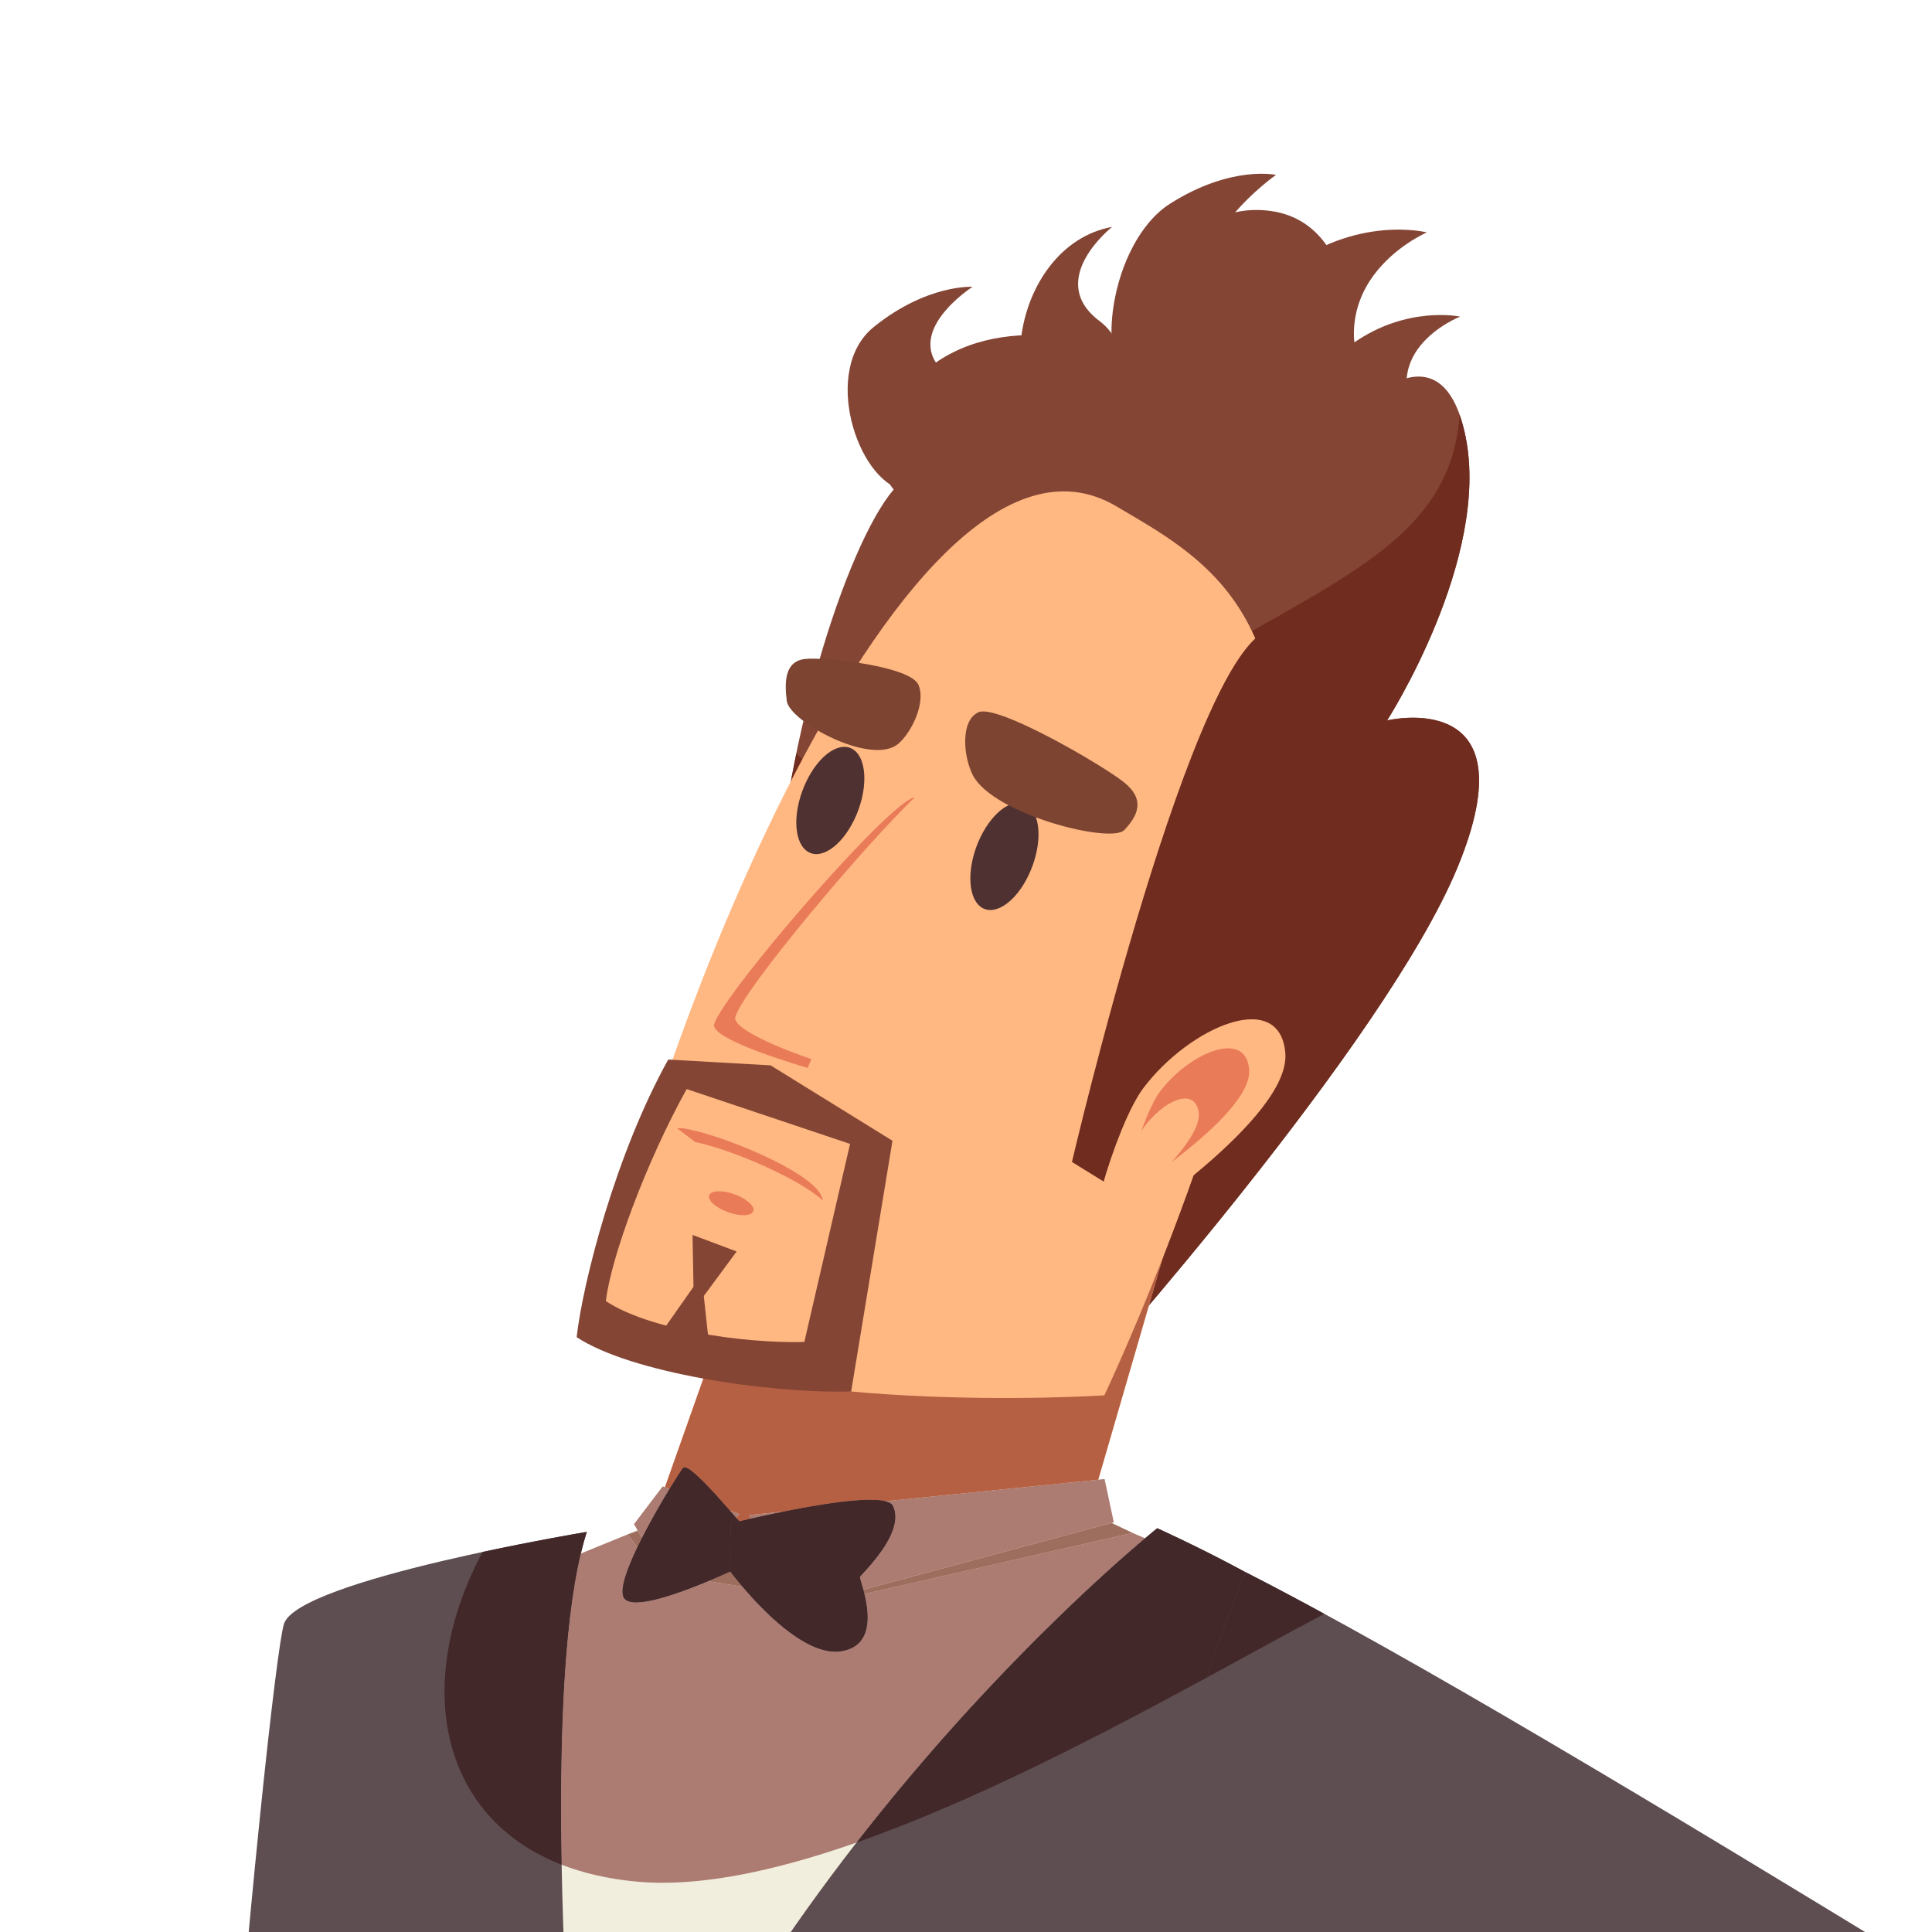 <svg width="278" height="278" viewBox="0 0 278 278" fill="none" xmlns="http://www.w3.org/2000/svg">
<rect x="0" y="0" width="278" height="278" fill="#808080" stroke="none"/>
<g clip-path="url(#clip0)">
<rect width="278" height="278" fill="white"/>
<path d="M111.169 135.841C112.169 107.793 121.821 78.385 128.59 70.437C128.59 70.437 122.067 63.058 132.82 53.607C143.837 43.923 160.74 50.216 160.74 50.216C160.74 50.216 167.531 28.278 182.814 30.352C198.545 32.486 194.48 59.909 194.48 59.909C194.48 59.909 207.322 45.252 210.891 62.858C214.462 80.506 199.597 103.664 199.597 103.664C199.597 103.664 220.518 98.631 209.74 124.777C199.239 150.249 156.509 198.02 156.509 198.02L111.169 135.841Z" fill="#844535"/>
<path d="M199.597 103.664C199.597 103.664 214.462 80.506 210.891 62.858C210.644 61.653 210.355 60.611 210.029 59.692C208.821 76.933 193.804 82.694 173.617 94.566C150.548 108.127 127.592 121.149 114.587 108.448C112.784 117.183 111.5 126.58 111.167 135.841L156.509 198.02C156.509 198.02 199.239 150.249 209.74 124.777C220.518 98.631 199.597 103.664 199.597 103.664Z" fill="#702C1E"/>
<path d="M25.803 447.124C25.381 331.625 58.264 234.126 58.264 234.126C58.264 234.126 115.13 209.884 124.031 208.303C132.929 206.723 189.897 230.385 190.551 236.235C193.332 261.003 158.863 270.492 154.771 427.542C98.164 421.296 67.594 428.053 25.803 447.124" fill="#F2EEDD"/>
<path d="M90.33 220.783L96.685 229.394L100.325 227.275L109.425 228.732L111.974 232.18L162.963 220.573L154.687 216.668L94.864 219.318L90.33 220.783Z" fill="#DDD5B6"/>
<path d="M24 508.206C24.003 509.863 68.607 413.576 81.289 403.564C81.289 403.564 151.343 473.762 179.24 498.426C179.24 498.426 136.969 391.142 173.372 320.078C186.72 294.023 200.978 248.67 192.549 235.71C188.78 229.913 166.516 219.899 166.516 219.899C166.516 219.899 108.875 265.748 84.916 333.206C84.916 333.206 75.833 247.302 84.435 220.427C84.435 220.427 42.977 227.315 40.868 233.638C38.756 239.965 23.958 386.467 24 508.206" fill="#5E4E51"/>
<path d="M93.77 219.39L109.532 174.84L178.198 143.522L156.573 217.918L105.726 225.221L93.77 219.39" fill="#FFB882"/>
<path d="M179.247 226.238C165.049 260.744 163.244 287.27 170.218 327.77C220.965 329.877 334.514 367.806 334.514 367.806L353.353 328.788C330.605 317.585 225.674 249.806 179.247 226.238" fill="#5E4E51"/>
<path d="M107.847 217.994L111.974 232.049L160.268 219.053L158.934 212.825L107.847 217.994" fill="#F2EEDD"/>
<path d="M97.05 229.13L106.393 217.861L95.351 213.885L91.226 219.318L97.05 229.13Z" fill="#F2EEDD"/>
<path d="M106.392 218.92C103.844 216.006 98.989 210.303 98.262 211.232C97.534 212.161 88.068 227.141 89.769 229.925C91.466 232.708 106.029 225.684 106.029 225.684L106.392 218.92Z" fill="#5E4E51"/>
<path d="M128.476 216.668C127.034 213.754 105.178 219.187 105.178 219.187L104.936 225.949C104.936 225.949 114.202 238.576 120.954 237.616C127.706 236.655 123.584 227.288 123.744 226.907C123.905 226.522 130.405 220.56 128.476 216.668" fill="#5E4E51"/>
<path d="M83.576 223.544C83.84 222.435 84.126 221.39 84.435 220.427C84.129 221.383 83.847 222.438 83.585 223.539C83.583 223.542 83.576 223.544 83.576 223.544ZM162.997 220.588C162.985 220.583 162.975 220.58 162.963 220.573C162.975 220.578 162.985 220.583 162.997 220.588ZM91.75 220.205L91.227 219.318L91.752 220.205H91.75ZM159.937 219.146L159.932 219.143L160.268 219.054L159.937 219.146" fill="#B58383"/>
<path d="M95.341 270.917C94.099 270.917 92.889 270.865 91.711 270.759C87.616 270.391 83.988 269.551 80.815 268.319C80.494 250.962 81.059 234.112 83.576 223.544C83.576 223.544 83.583 223.542 83.585 223.539C85.798 222.63 88.058 221.707 90.33 220.783L91.703 222.643C90.145 225.888 89.105 228.839 89.769 229.926C90.049 230.388 90.683 230.578 91.543 230.578C94.074 230.58 98.579 228.916 101.893 227.528L106.835 228.318C109.744 231.741 115.461 237.666 120.201 237.668C120.455 237.668 120.704 237.651 120.954 237.616C125.602 236.954 125.098 232.311 124.384 229.355L162.963 220.573C162.975 220.581 162.985 220.583 162.997 220.588C163.587 220.842 164.173 221.097 164.758 221.351C159.236 226.006 141.524 241.627 123.253 265.126C113.219 268.642 103.607 270.917 95.341 270.917V270.917ZM90.33 220.783L90.333 220.781C90.807 220.59 91.278 220.398 91.75 220.208V220.205H91.753L91.812 220.306L90.33 220.783" fill="#AC7B72"/>
<path d="M124.384 229.355C124.332 229.145 124.28 228.943 124.229 228.75L159.932 219.143L159.937 219.145H159.935L162.963 220.573L124.384 229.355V229.355ZM106.835 228.318L101.893 227.527C103.204 226.979 104.328 226.473 105.074 226.132C105.333 226.475 105.956 227.283 106.835 228.318ZM91.703 222.642L90.33 220.783L91.812 220.306L92.382 221.269C92.148 221.731 91.921 222.188 91.703 222.642Z" fill="#9D6E5E"/>
<path d="M179.929 226.586C179.699 226.468 179.474 226.354 179.247 226.238C179.474 226.354 179.702 226.468 179.929 226.586ZM69.442 223.312C76.754 221.746 82.933 220.681 84.198 220.467C82.931 220.681 76.757 221.746 69.442 223.312ZM84.2 220.467C84.22 220.462 84.24 220.459 84.257 220.457C84.24 220.459 84.22 220.462 84.2 220.467ZM84.262 220.454C84.267 220.454 84.269 220.454 84.274 220.454C84.269 220.454 84.267 220.454 84.262 220.454ZM84.277 220.454C84.297 220.449 84.316 220.447 84.334 220.444C84.316 220.447 84.297 220.449 84.277 220.454ZM84.339 220.442C84.341 220.442 84.344 220.442 84.346 220.442C84.344 220.442 84.341 220.442 84.339 220.442ZM84.361 220.439C84.366 220.439 84.368 220.437 84.373 220.437C84.368 220.437 84.366 220.439 84.361 220.439ZM84.376 220.437C84.378 220.437 84.378 220.437 84.381 220.435C84.378 220.437 84.378 220.437 84.376 220.437ZM84.386 220.435H84.388H84.386ZM84.393 220.435C84.4 220.432 84.408 220.432 84.413 220.43C84.408 220.432 84.4 220.432 84.393 220.435ZM84.415 220.43C84.418 220.43 84.418 220.43 84.42 220.43C84.418 220.43 84.418 220.43 84.415 220.43ZM84.42 220.43H84.423H84.42ZM84.425 220.427H84.427H84.425ZM95.677 214.004L95.351 213.885L95.677 214.001L108.353 178.161L95.677 214.004ZM158.026 212.917L165.314 187.852L158.028 212.917H158.026Z" fill="#B58383"/>
<path d="M165.314 187.852L167.904 178.932L165.314 187.852Z" fill="#501610"/>
<path d="M80.814 268.318C62.868 261.337 59.563 241.728 69.442 223.311C76.757 221.746 82.931 220.681 84.198 220.466H84.2C84.22 220.461 84.24 220.459 84.257 220.457C84.26 220.457 84.26 220.457 84.262 220.454C84.267 220.454 84.269 220.454 84.275 220.454C84.275 220.454 84.275 220.454 84.277 220.454C84.297 220.449 84.317 220.447 84.334 220.444C84.336 220.442 84.336 220.442 84.339 220.442C84.341 220.442 84.344 220.442 84.346 220.442C84.351 220.439 84.356 220.439 84.361 220.439C84.366 220.439 84.368 220.437 84.373 220.437H84.376C84.378 220.437 84.378 220.437 84.381 220.434C84.381 220.434 84.383 220.434 84.386 220.434H84.388C84.391 220.434 84.393 220.434 84.393 220.434C84.4 220.432 84.408 220.432 84.413 220.429C84.415 220.429 84.415 220.429 84.415 220.429C84.418 220.429 84.418 220.429 84.42 220.429H84.423C84.423 220.427 84.423 220.427 84.425 220.427H84.428C84.43 220.427 84.43 220.427 84.433 220.427C84.435 220.427 84.435 220.427 84.435 220.427C84.126 221.39 83.84 222.435 83.576 223.544C81.059 234.111 80.493 250.962 80.814 268.318V268.318ZM123.253 265.125C141.523 241.626 159.236 226.006 164.758 221.351C164.758 221.353 164.758 221.353 164.758 221.353C165.877 220.41 166.516 219.898 166.516 219.898C166.581 219.926 172.826 222.746 179.245 226.243L179.247 226.238C177.106 231.442 175.246 236.467 173.656 241.384C158.695 249.507 140.36 259.124 123.253 265.125" fill="#43282A"/>
<path d="M106.373 218.898C106.237 218.743 106.094 218.577 105.943 218.405L106.393 217.861L105.047 217.377C102.651 214.641 99.49 211.131 98.49 211.131C98.394 211.131 98.317 211.163 98.263 211.233C98.077 211.47 97.327 212.616 96.336 214.241L95.677 214.004L108.356 178.162L169.974 158.202C169.974 158.202 171.009 159.77 172.71 162.403L167.904 178.932L165.314 187.852L158.026 212.917L127.409 216.016C126.849 215.873 126.1 215.809 125.221 215.809C121.998 215.809 117 216.651 112.799 217.493L107.847 217.995L108.003 218.523C107.366 218.666 106.815 218.795 106.373 218.898" fill="#B55F43"/>
<path d="M173.656 241.384C175.246 236.467 177.106 231.442 179.247 226.238C179.475 226.354 179.699 226.468 179.929 226.586C183.204 228.258 186.78 230.162 190.563 232.222C185.775 234.743 180.02 237.929 173.656 241.384" fill="#43282A"/>
<path d="M124.228 228.75C123.954 227.727 123.702 227.006 123.744 226.907C123.905 226.522 130.405 220.56 128.476 216.668C128.325 216.367 127.955 216.152 127.409 216.016L158.025 212.917H158.028L158.934 212.825L160.268 219.054L159.932 219.143L124.228 228.75V228.75ZM108.003 218.523L107.847 217.994L112.799 217.493C110.981 217.858 109.312 218.224 108.003 218.523Z" fill="#AC7B72"/>
<path d="M92.382 221.269L91.812 220.306L91.752 220.205L91.226 219.318L95.351 213.885L95.677 214.003L96.336 214.24C95.171 216.157 93.674 218.735 92.382 221.269V221.269ZM105.943 218.404C105.662 218.083 105.36 217.737 105.047 217.377L106.393 217.861L105.943 218.404Z" fill="#AC7B72"/>
<path d="M91.543 230.577C90.683 230.577 90.049 230.387 89.769 229.925C89.105 228.838 90.145 225.887 91.703 222.642C91.921 222.188 92.148 221.731 92.382 221.269C93.674 218.735 95.171 216.157 96.336 214.24C97.327 212.615 98.077 211.469 98.263 211.232C98.317 211.163 98.394 211.131 98.49 211.131C99.49 211.131 102.651 214.64 105.047 217.377C105.36 217.737 105.662 218.083 105.943 218.404C106.094 218.577 106.237 218.743 106.373 218.898C105.617 219.078 105.178 219.187 105.178 219.187L104.936 225.949C104.936 225.949 104.985 226.013 105.074 226.132C104.328 226.473 103.204 226.979 101.893 227.527C98.579 228.915 94.074 230.58 91.543 230.577" fill="#43282A"/>
<path d="M120.2 237.668C115.461 237.665 109.744 231.741 106.835 228.318C105.955 227.283 105.333 226.476 105.074 226.132C104.985 226.014 104.936 225.949 104.936 225.949L105.178 219.188C105.178 219.188 105.617 219.079 106.373 218.899C106.815 218.795 107.366 218.666 108.003 218.523C109.312 218.224 110.981 217.859 112.799 217.493C117 216.651 121.998 215.809 125.221 215.809C126.1 215.809 126.849 215.873 127.409 216.016C127.955 216.152 128.326 216.367 128.476 216.669C130.405 220.561 123.905 226.522 123.744 226.908C123.702 227.006 123.954 227.728 124.228 228.75C124.28 228.943 124.332 229.145 124.384 229.355C125.098 232.311 125.602 236.954 120.954 237.616C120.704 237.651 120.455 237.668 120.2 237.668" fill="#43282A"/>
<path d="M86.492 190.685C89.811 161.81 129.165 54.323 160.599 72.833C172.987 80.131 187.271 87.466 183.535 122.137C179.793 156.809 158.907 200.781 158.907 200.781C158.907 200.781 106.919 204.179 86.492 190.685" fill="#FFB882"/>
<path d="M161.71 171.814L154.245 167.196C154.245 167.196 172.063 91.042 183.28 90.516C194.497 89.987 191.924 131.359 181.282 149.805C170.638 168.251 161.71 171.814 161.71 171.814Z" fill="#702C1E"/>
<path d="M164.514 156.574C171.132 147.799 184.13 142.129 184.945 151.494C185.76 160.859 161.753 176.642 158.307 179.053C154.86 181.458 160.476 161.926 164.514 156.574Z" fill="#FFB882"/>
<path d="M128.422 164.146L110.883 153.297L96.154 152.462C88.606 166.028 83.899 184.358 82.973 192.406C90.762 197.553 110.48 200.517 122.473 200.228L128.422 164.146" fill="#844535"/>
<path d="M122.317 164.598L98.808 156.71C92.963 167.221 87.897 180.989 87.179 187.222C93.212 191.211 106.444 193.327 115.738 193.102L122.317 164.598" fill="#FFB882"/>
<path d="M99.85 188.413L99.65 177.694L105.997 180.078L99.85 188.413Z" fill="#844535"/>
<path d="M100.947 183.505L102.162 194.693L94.891 192.132L100.947 183.505Z" fill="#844535"/>
<path d="M166.921 157.061C171.078 151.554 179.235 147.992 179.746 153.87C180.26 159.748 165.19 169.661 163.027 171.17C160.863 172.684 164.387 160.422 166.921 157.061" fill="#EA7B59"/>
<path d="M163.899 163.275C166.329 159.106 171.656 155.903 172.463 159.894C173.271 163.885 163.691 172.089 162.32 173.329C160.952 174.566 162.419 165.816 163.899 163.275" fill="#FFB882"/>
<path d="M115.701 113.17C117.407 109.058 120.497 106.623 122.591 107.737C124.678 108.841 124.977 113.086 123.258 117.198C121.544 121.3 118.462 123.74 116.38 122.631C114.278 121.523 113.974 117.287 115.701 113.17" fill="#4F3131"/>
<path d="M133.317 114.114C131.625 111.086 106.252 141.984 104.992 146.649C104.36 148.966 117.533 153.389 117.533 153.389C117.533 153.389 133.635 114.66 133.317 114.114" fill="#FFB882"/>
<path d="M131.637 114.748C125.066 120.89 106.825 142.443 105.805 146.355C105.341 148.123 113.236 151.22 116.75 152.395C116.405 153.198 116.219 153.665 116.219 153.665C116.219 153.665 102.105 149.634 102.762 147.372C104.032 143.006 128.313 114.894 131.637 114.748Z" fill="#EA7B59"/>
<path d="M140.736 121.219C142.465 117.102 145.547 114.676 147.636 115.785C149.743 116.882 150.036 121.125 148.32 125.229C146.609 129.346 143.517 131.784 141.415 130.682C139.323 129.568 139.024 125.328 140.736 121.219" fill="#4F3131"/>
<path d="M139.987 111.55C142.931 117.21 159.885 121.463 161.785 119.43C163.691 117.398 164.901 115.054 161.656 112.503C158.413 109.952 143.457 101.271 140.795 102.486C138.13 103.699 138.634 108.939 139.987 111.55" fill="#7C4431"/>
<path d="M129.235 107.038C125.352 110.273 113.592 103.805 113.211 100.871C112.839 97.922 112.994 95.112 115.889 94.816C118.798 94.519 131.015 95.865 132.159 98.545C133.295 101.219 131.03 105.554 129.235 107.038Z" fill="#7C4431"/>
<path d="M102.041 172.02C102.258 171.293 103.856 171.202 105.612 171.82C107.368 172.434 108.615 173.521 108.4 174.25C108.183 174.976 106.583 175.065 104.829 174.45C103.073 173.835 101.826 172.746 102.041 172.02Z" fill="#EA7B59"/>
<path d="M100.026 164.324C104.987 165.349 114.543 169.323 118.447 172.758C118.338 172.474 118.247 172.168 118.116 171.916C116.291 168.374 103.53 163.134 98.265 162.353C97.998 162.314 97.722 162.328 97.44 162.361L100.026 164.324" fill="#EA7B59"/>
<path d="M129.933 70.502C123.379 69.109 118.104 53.202 125.745 47.035C133.391 40.871 139.943 41.269 139.943 41.269C139.943 41.269 129.388 48.031 136.12 53.797C142.855 59.564 129.933 70.502 129.933 70.502Z" fill="#844535"/>
<path d="M155.232 63.343C141.644 60.495 145.344 35.302 160.026 32.65C160.026 32.65 150.35 40.261 158.198 46.183C166.045 52.106 155.232 63.343 155.232 63.343Z" fill="#844535"/>
<path d="M163.392 55.921C157.181 53.407 159.621 34.828 168.408 29.281C177.193 23.732 183.604 25.167 183.604 25.167C183.604 25.167 170.337 34.482 174.249 42.948C178.158 51.416 163.392 55.921 163.392 55.921" fill="#844535"/>
<path d="M187.464 64.019C181.213 61.618 176.58 45.292 184.698 38.962C195.142 30.824 205.312 33.442 205.312 33.442C205.312 33.442 187.084 41.269 198.674 59.443C203.339 66.765 187.464 64.019 187.464 64.019" fill="#844535"/>
<path d="M197.031 65.735C192.346 64.217 188.753 53.56 194.762 49.349C202.487 43.931 210.101 45.558 210.101 45.558C210.101 45.558 196.562 50.841 205.361 62.643C208.903 67.4 197.031 65.735 197.031 65.735" fill="#844535"/>
</g>
<defs>
<clipPath id="clip0">
<rect width="278" height="278" fill="white"/>
</clipPath>
</defs>
</svg>
